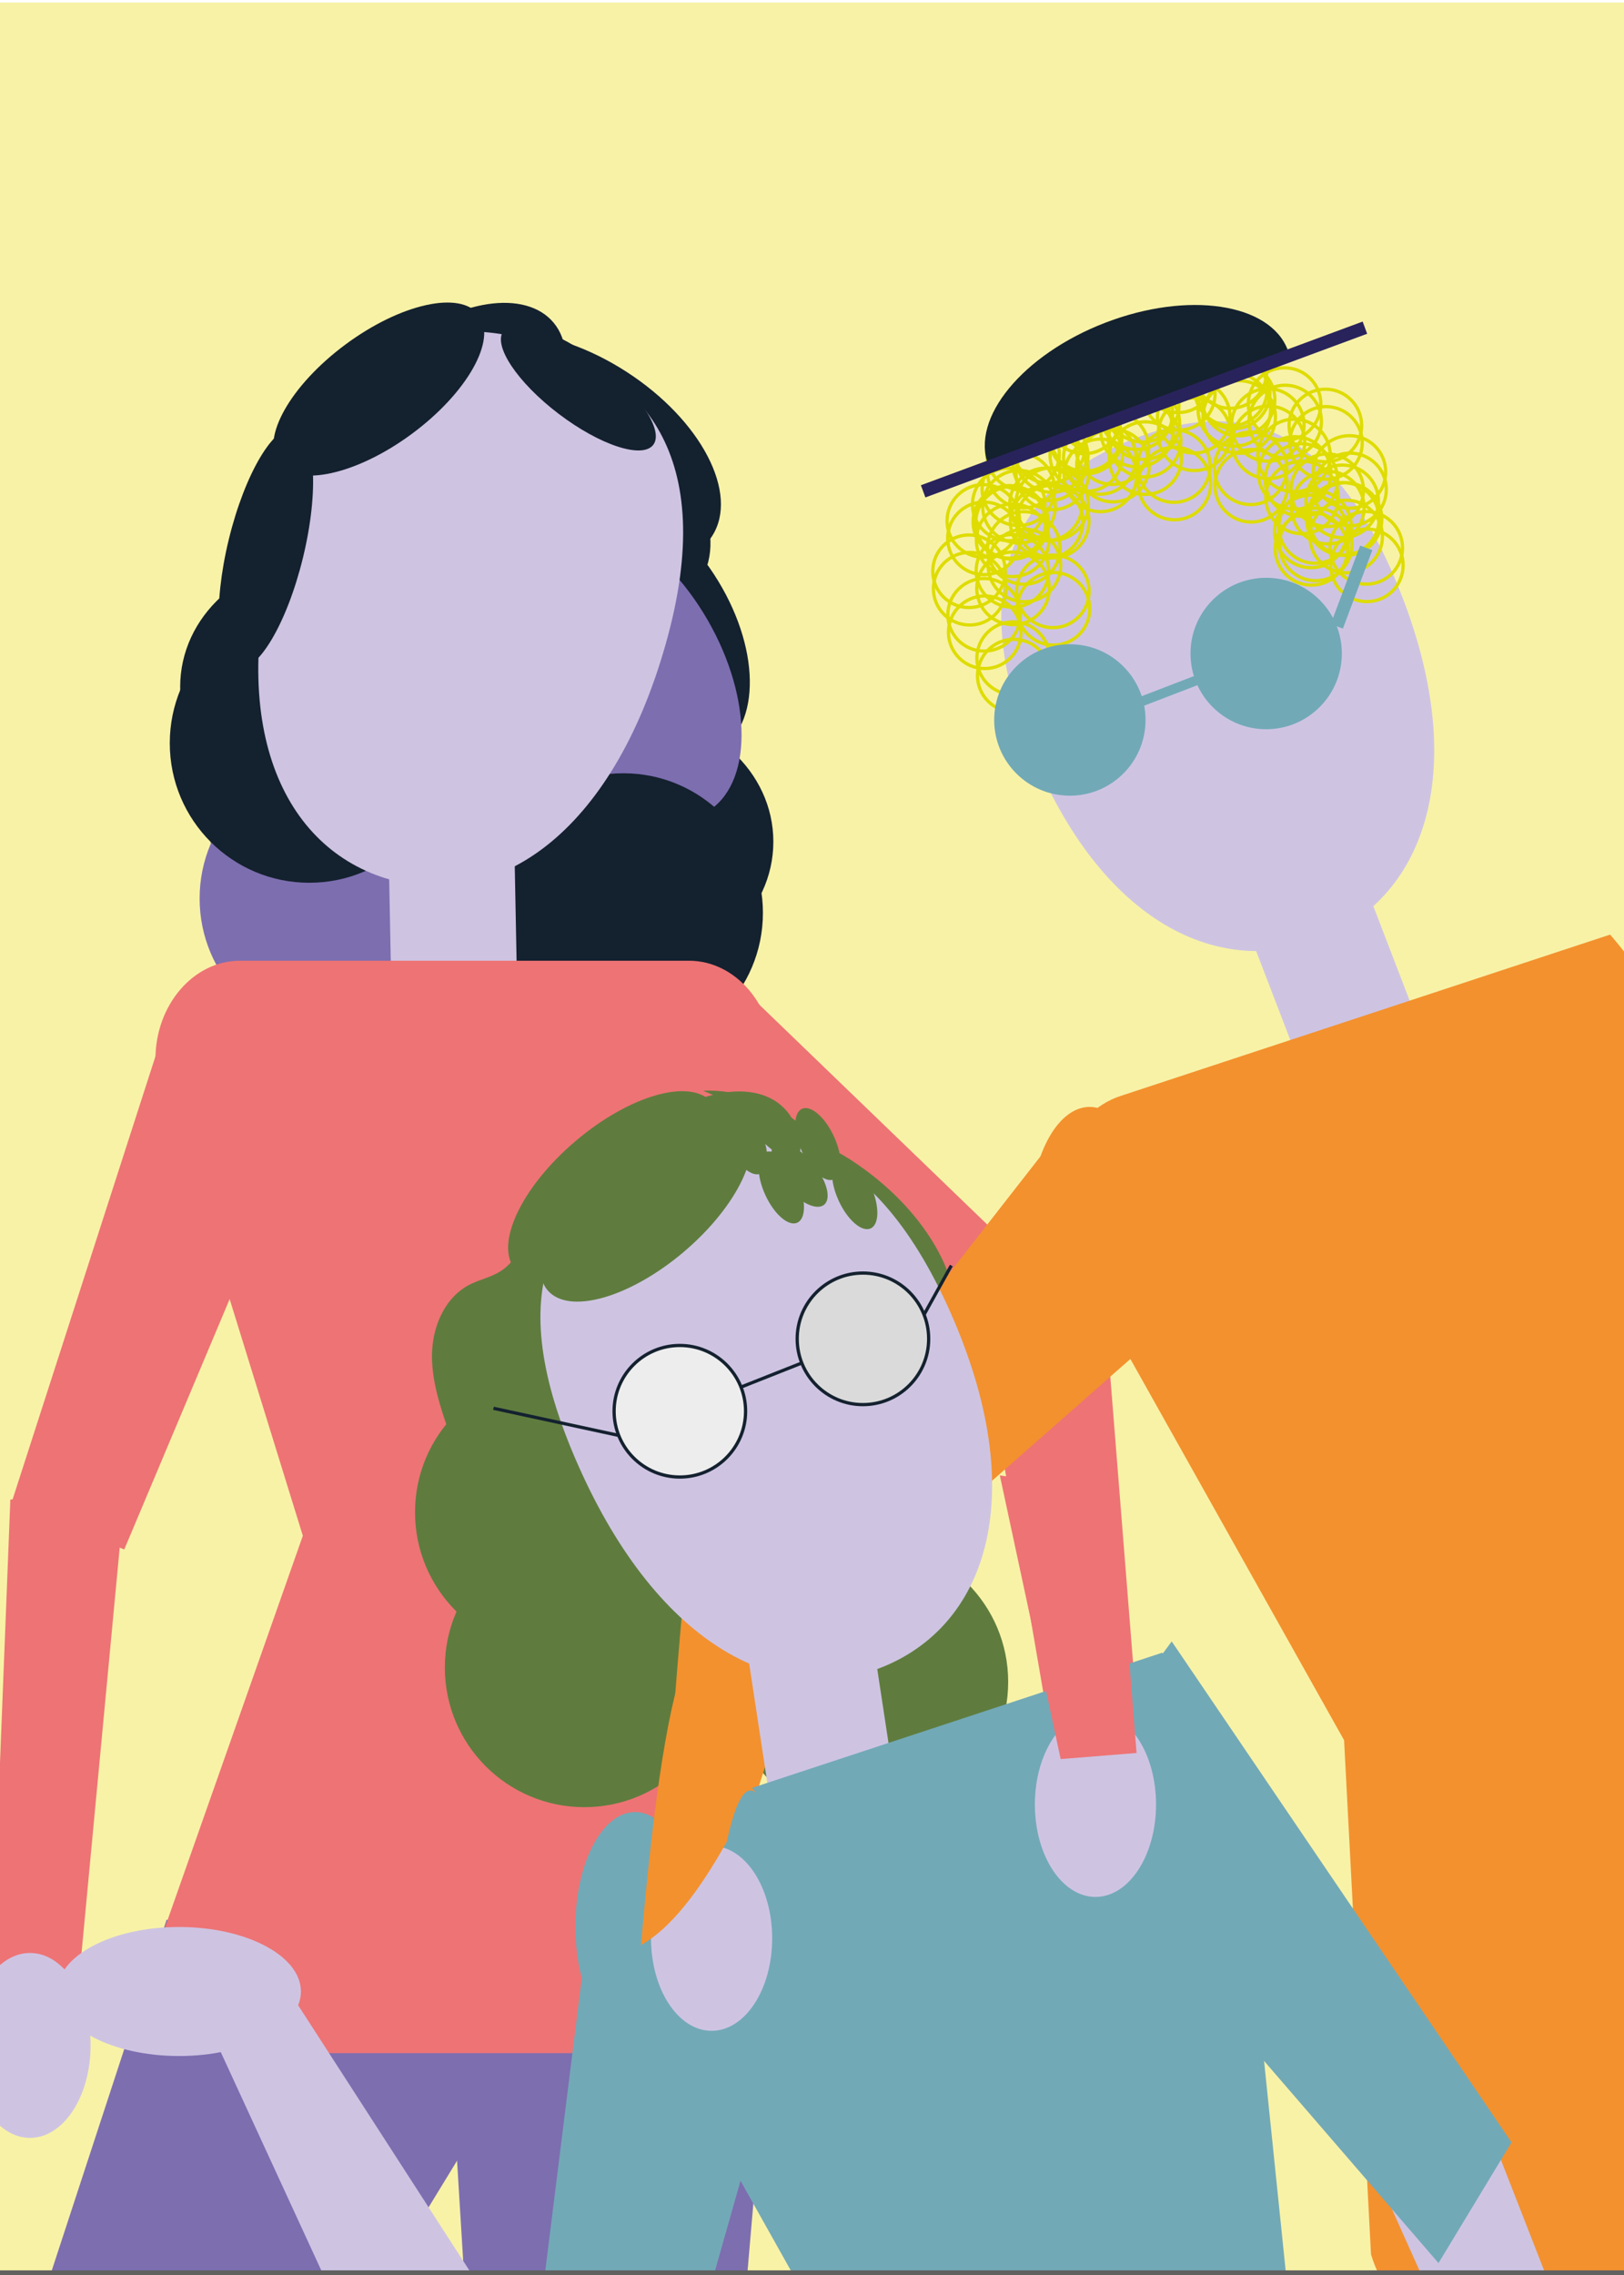 <svg xmlns="http://www.w3.org/2000/svg" viewBox="0 0 500 700"><defs><style>.cls-1{fill:#f8f2a7;}.cls-2,.cls-8{fill:#cec4e2;}.cls-15,.cls-3,.cls-5,.cls-7{fill:none;}.cls-3{stroke:#dedc00;}.cls-13,.cls-14,.cls-15,.cls-3,.cls-5,.cls-7,.cls-8{stroke-miterlimit:10;}.cls-4{fill:#14212f;}.cls-5{stroke:#29235c;}.cls-5,.cls-7{stroke-width:4px;}.cls-6{fill:#72a9b7;}.cls-7,.cls-8{stroke:#72a9b7;}.cls-8{stroke-width:3px;}.cls-9{fill:#ee7374;}.cls-10{fill:#7d6eb0;}.cls-11{fill:#5f7c3e;}.cls-12{fill:#f3912e;}.cls-13{fill:#ededed;}.cls-13,.cls-14,.cls-15{stroke:#14212f;}.cls-14{fill:#dadada;}.cls-16{fill:#616160;}</style></defs><title>vennefoto</title><g id="Layer_14" data-name="Layer 14"><rect class="cls-1" y="0.77" width="501.17" height="700"/><g id="ansikt"><rect class="cls-2" x="391.58" y="265.74" width="38.64" height="71.63" rx="5" ry="5" transform="translate(-80.86 167.58) rotate(-21.03)"/><path class="cls-2" d="M431.81,183.84c21,54.58,6.12,93-25.73,105.2s-68.59-6.27-89.58-60.86,1.19-81.09,33-93.34S410.82,129.25,431.81,183.84Z"/><g id="hår"><circle class="cls-3" cx="322.23" cy="160.56" r="11.17"/><circle class="cls-3" cx="311.77" cy="166.24" r="11.17"/><circle class="cls-3" cx="312.12" cy="207.88" r="11.17"/><circle class="cls-3" cx="414.46" cy="165.08" r="11.17"/><circle class="cls-3" cx="400.86" cy="153.06" r="11.17"/><circle class="cls-3" cx="403.77" cy="168.87" r="11.17"/><circle class="cls-3" cx="408.24" cy="136.28" r="11.17"/><circle class="cls-3" cx="415.65" cy="150.59" r="11.17"/><circle class="cls-3" cx="405.07" cy="167.51" r="11.17"/><circle class="cls-3" cx="408.81" cy="156.2" r="11.17"/><circle class="cls-3" cx="380.03" cy="126.11" r="11.17"/><circle class="cls-3" cx="413.43" cy="159.64" r="11.17"/><circle class="cls-3" cx="420.83" cy="173.94" r="11.17"/><circle class="cls-3" cx="385.22" cy="149.46" r="11.17"/><circle class="cls-3" cx="395.68" cy="129.7" r="11.17"/><circle class="cls-3" cx="398.59" cy="145.52" r="11.17"/><circle class="cls-3" cx="324.34" cy="187.32" r="11.17"/><circle class="cls-3" cx="303.18" cy="194.54" r="11.17"/><circle class="cls-3" cx="311.89" cy="181.03" r="11.17"/><circle class="cls-3" cx="298.54" cy="181.14" r="11.17"/><circle class="cls-3" cx="302.94" cy="165.65" r="11.17"/><circle class="cls-3" cx="324.11" cy="160.46" r="11.17"/><circle class="cls-3" cx="310.76" cy="160.58" r="11.17"/><circle class="cls-3" cx="315.16" cy="145.08" r="11.17"/><circle class="cls-3" cx="334.45" cy="140" r="11.17"/><circle class="cls-3" cx="323.99" cy="145.67" r="11.17"/><circle class="cls-3" cx="350.05" cy="132.48" r="11.17"/><circle class="cls-3" cx="361.59" cy="148.77" r="11.17"/><circle class="cls-3" cx="352.6" cy="140.96" r="11.17"/><circle class="cls-3" cx="313.73" cy="155.91" r="11.17"/><circle class="cls-3" cx="315.4" cy="173.98" r="11.17"/><circle class="cls-3" cx="381.53" cy="128.31" r="11.17"/><circle class="cls-3" cx="342.66" cy="143.26" r="11.17"/><circle class="cls-3" cx="323.08" cy="142.86" r="11.17"/><circle class="cls-3" cx="338.79" cy="146.27" r="11.17"/><circle class="cls-3" cx="334" cy="133.8" r="11.17"/><circle class="cls-3" cx="352.01" cy="130.21" r="11.17"/><circle class="cls-3" cx="367.72" cy="133.62" r="11.17"/><circle class="cls-3" cx="362.93" cy="121.15" r="11.17"/><circle class="cls-3" cx="378.98" cy="119.84" r="11.17"/><circle class="cls-3" cx="390.52" cy="136.12" r="11.17"/></g><g id="hår-2" data-name="hår"><circle class="cls-3" cx="322.04" cy="155.2" r="11.17"/><circle class="cls-3" cx="311.58" cy="160.87" r="11.17"/><circle class="cls-3" cx="311.93" cy="202.51" r="11.17"/><circle class="cls-3" cx="414.27" cy="159.71" r="11.17"/><circle class="cls-3" cx="400.67" cy="147.69" r="11.17"/><circle class="cls-3" cx="403.58" cy="163.5" r="11.17"/><circle class="cls-3" cx="408.05" cy="130.92" r="11.17"/><circle class="cls-3" cx="415.46" cy="145.22" r="11.17"/><circle class="cls-3" cx="404.89" cy="162.14" r="11.17"/><circle class="cls-3" cx="408.62" cy="150.84" r="11.17"/><circle class="cls-3" cx="379.84" cy="120.74" r="11.17"/><circle class="cls-3" cx="413.24" cy="154.27" r="11.17"/><circle class="cls-3" cx="420.64" cy="168.57" r="11.17"/><circle class="cls-3" cx="385.03" cy="144.09" r="11.17"/><circle class="cls-3" cx="395.49" cy="124.34" r="11.17"/><circle class="cls-3" cx="398.4" cy="140.15" r="11.17"/><circle class="cls-3" cx="324.15" cy="181.95" r="11.17"/><circle class="cls-3" cx="302.99" cy="189.17" r="11.17"/><circle class="cls-3" cx="311.7" cy="175.66" r="11.17"/><circle class="cls-3" cx="298.35" cy="175.77" r="11.17"/><circle class="cls-3" cx="302.75" cy="160.28" r="11.17"/><circle class="cls-3" cx="323.92" cy="155.1" r="11.17"/><circle class="cls-3" cx="310.57" cy="155.21" r="11.17"/><circle class="cls-3" cx="314.97" cy="139.71" r="11.17"/><circle class="cls-3" cx="334.26" cy="134.63" r="11.17"/><circle class="cls-3" cx="323.8" cy="140.31" r="11.17"/><circle class="cls-3" cx="349.86" cy="127.12" r="11.17"/><circle class="cls-3" cx="361.4" cy="143.4" r="11.17"/><circle class="cls-3" cx="352.41" cy="135.59" r="11.17"/><circle class="cls-3" cx="313.54" cy="150.54" r="11.17"/><circle class="cls-3" cx="315.21" cy="168.61" r="11.17"/><circle class="cls-3" cx="381.34" cy="122.94" r="11.17"/><circle class="cls-3" cx="342.47" cy="137.89" r="11.17"/><circle class="cls-3" cx="322.89" cy="137.49" r="11.17"/><circle class="cls-3" cx="338.6" cy="140.9" r="11.17"/><circle class="cls-3" cx="333.81" cy="128.43" r="11.17"/><circle class="cls-3" cx="351.82" cy="124.84" r="11.17"/><circle class="cls-3" cx="367.53" cy="128.25" r="11.17"/><circle class="cls-3" cx="362.74" cy="115.78" r="11.17"/><circle class="cls-3" cx="378.79" cy="114.47" r="11.17"/><circle class="cls-3" cx="390.33" cy="130.75" r="11.17"/></g><g id="hatt"><path class="cls-4" d="M304.28,143.06c-5.53-14.39,10.61-34,36.06-43.78s50.57-6,56.11,8.33"/><line class="cls-5" x1="284.22" y1="151.18" x2="420.23" y2="100.82"/></g><g id="solbrille"><circle class="cls-6" cx="329.39" cy="221.53" r="23.3"/><circle class="cls-6" cx="389.83" cy="201.08" r="23.3"/><line class="cls-7" x1="411.58" y1="192.72" x2="420.64" y2="168.57"/><line class="cls-8" x1="345.17" y1="218.25" x2="389.83" y2="201.08"/></g></g><polygon class="cls-9" points="324.18 432.69 194.48 342.23 227.18 302.77 340.96 412.45 324.18 432.69"/><polygon class="cls-9" points="3.57 462.31 52.12 311.82 99.42 331.55 38.25 476.77 3.57 462.31"/><polygon class="cls-9" points="324.91 542.2 300.29 399.25 340.7 409.27 351.12 540.1 324.91 542.2"/><polygon class="cls-9" points="-3.03 619.37 3.19 461.37 38.25 461.37 23.06 622.58 -3.03 619.37"/><polygon class="cls-10" points="20.22 861.96 -29.54 837.45 51.31 590.64 154.89 641.65 20.22 861.96"/><polygon class="cls-10" points="195.93 1097.05 167.21 1097.05 138.77 633.08 236.67 622.99 195.93 1097.05"/><ellipse class="cls-10" cx="144.92" cy="619.44" rx="93.2" ry="37.76"/><ellipse class="cls-4" cx="177.66" cy="138.08" rx="28.15" ry="49.5" transform="translate(-34.78 212.21) rotate(-57.09)"/><ellipse class="cls-4" cx="195.15" cy="190.4" rx="29.14" ry="47.82" transform="matrix(0.82, -0.57, 0.57, 0.82, -73.94, 146.48)"/><ellipse class="cls-4" cx="121.87" cy="147.67" rx="48.96" ry="28.46" transform="matrix(0.77, -0.64, 0.64, 0.77, -66.21, 111.85)"/><ellipse class="cls-4" cx="138.68" cy="125.56" rx="41.21" ry="24.62" transform="translate(-48.18 116.71) rotate(-39.45)"/><ellipse class="cls-4" cx="120.68" cy="191.03" rx="42.95" ry="39.19"/><ellipse class="cls-4" cx="155.39" cy="211.34" rx="42.95" ry="39.19"/><ellipse class="cls-4" cx="155.39" cy="190.4" rx="42.95" ry="39.19"/><ellipse class="cls-4" cx="195.15" cy="258.99" rx="42.95" ry="39.19"/><ellipse class="cls-4" cx="107.61" cy="254.95" rx="42.95" ry="39.19"/><ellipse class="cls-4" cx="98.42" cy="211.34" rx="42.95" ry="39.19"/><ellipse class="cls-4" cx="174.45" cy="148.38" rx="29.92" ry="51.04" transform="translate(-49.77 195.02) rotate(-52.13)"/><ellipse class="cls-10" cx="191.94" cy="205.72" rx="29.92" ry="51.04" transform="translate(-77.14 123.53) rotate(-30)"/><ellipse class="cls-4" cx="118.67" cy="158.89" rx="51.04" ry="29.92" transform="translate(-77.59 130.45) rotate(-45)"/><ellipse class="cls-4" cx="135.48" cy="134.66" rx="42.95" ry="25.89" transform="translate(-55.54 135.24) rotate(-45)"/><circle class="cls-4" cx="117.48" cy="206.41" r="42.95"/><circle class="cls-10" cx="152.19" cy="228.67" r="42.95"/><circle class="cls-4" cx="152.19" cy="205.72" r="42.95"/><circle class="cls-4" cx="191.94" cy="280.88" r="42.95"/><circle class="cls-10" cx="104.41" cy="276.46" r="42.95"/><circle class="cls-4" cx="95.22" cy="228.67" r="42.95"/><ellipse class="cls-4" cx="113.42" cy="128.26" rx="39.7" ry="18.12" transform="translate(-56.06 103.9) rotate(-40.33)"/><rect class="cls-2" x="120.27" y="254.8" width="38.73" height="74.77" rx="5" ry="5" transform="translate(284.88 581.62) rotate(178.89)"/><path class="cls-2" d="M85.82,164.43c-16.64,58.73,1.35,96.89,34.25,106.21s68.24-13.72,84.88-72.45-7.72-83.84-40.62-93.16S102.46,105.7,85.82,164.43Z"/><ellipse class="cls-4" cx="81.86" cy="168.78" rx="38.01" ry="11.76" transform="translate(-101.48 208.42) rotate(-76.33)"/><ellipse class="cls-4" cx="178.07" cy="119.33" rx="10.03" ry="28.96" transform="translate(-24.68 188.93) rotate(-52.77)"/><ellipse class="cls-4" cx="116.62" cy="119.72" rx="38.32" ry="17.13" transform="translate(-48.32 92.76) rotate(-36.47)"/><path class="cls-9" d="M212.15,631.73H73.83c-14.28,0-26-13.62-26-30.27L93.24,472.54,47.86,325.88c0-16.65,11.69-30.27,26-30.27H212.15c14.29,0,26,13.62,26,30.27L205,472.54l33.16,128.92C238.12,618.11,226.44,631.73,212.15,631.73Z"/><ellipse class="cls-2" cx="9.24" cy="629.36" rx="18.65" ry="28.45"/><ellipse class="cls-11" cx="249.96" cy="385.02" rx="29.92" ry="51.04" transform="translate(-207.42 346.02) rotate(-52.13)"/><ellipse class="cls-11" cx="267.45" cy="442.36" rx="29.92" ry="51.04" transform="translate(-185.35 192.99) rotate(-30)"/><ellipse class="cls-11" cx="194.18" cy="395.53" rx="51.04" ry="29.92" transform="translate(-222.81 253.15) rotate(-45)"/><ellipse class="cls-11" cx="210.99" cy="371.3" rx="42.95" ry="25.89" transform="translate(-200.75 257.94) rotate(-45)"/><circle class="cls-11" cx="192.98" cy="443.05" r="42.95"/><circle class="cls-11" cx="227.7" cy="465.31" r="42.95"/><circle class="cls-11" cx="227.7" cy="442.36" r="42.95"/><circle class="cls-11" cx="267.45" cy="517.52" r="42.95"/><circle class="cls-11" cx="179.91" cy="513.1" r="42.95"/><circle class="cls-11" cx="170.73" cy="465.31" r="42.95"/><path class="cls-11" d="M190.63,346.2a45.68,45.68,0,0,0-24.78,24.11c-3.22,7.5-4.93,16.57-11.85,20.9-2.95,1.85-6.48,2.54-9.57,4.15-7.43,3.88-11.21,12.7-11.41,21.08s2.56,16.52,5.29,24.44q7.68,22.29,15.35,44.57c1.92,5.57,3.93,11.3,7.85,15.69,3.12,3.48,7.65,6.63,7.63,11.31"/><path class="cls-11" d="M276.54,374.73c10.88,11.08,22.5,23.91,22.36,39.44-.12,11.9-7.24,22.52-9.93,34.11-2,8.72-1.51,17.83-3,26.66s-5.56,18-13.61,21.93"/><path class="cls-11" d="M253.58,523.72c5.18,3,10.62,6,16.58,6.32s12.58-3.21,13.71-9.08"/><path class="cls-11" d="M216.51,335.6a44.07,44.07,0,0,1,34.66,15.14"/><path class="cls-11" d="M153.94,516.62c2.61,11.4,17.43,18,27.64,12.32"/><path class="cls-11" d="M250.94,488.55a19.12,19.12,0,0,0,6.7,15"/><path class="cls-11" d="M281,408.38a35.12,35.12,0,0,0-2.3,37.23"/><path class="cls-11" d="M167.44,376.24l8.48-19.51"/><path class="cls-11" d="M289.38,447.64A66.81,66.81,0,0,1,271.52,509"/><ellipse class="cls-11" cx="188.92" cy="364.9" rx="39.7" ry="18.12" transform="translate(-191.27 209.02) rotate(-40.33)"/><ellipse class="cls-12" cx="335.48" cy="375.83" rx="18.39" ry="35.24"/><path class="cls-12" d="M227,574.9c12.33-53.55,27-78.33,44.08-59.65-17.39-18.5-35.34-44.84-53.86-81.89-5.75,38.84-10.39,92.6-13.91,159.33C211.3,589.15,219.2,583,227,574.9Z"/><polygon class="cls-12" points="241.88 511.54 372.55 396.56 324.63 350.31 217.29 487.81 241.88 511.54"/><path class="cls-12" d="M460.87,718.71l150.74-49.65c15.57-5.13,23.61-24.79,17.87-43.69l-93.9-130L518,324.94c-5.74-18.9-22.28-37.37-22.28-37.37L345,337.22c-15.57,5.13-23.61,24.78-17.87,43.68l86.69,154.55,8.29,158.22C427.86,712.57,445.3,723.84,460.87,718.71Z"/><ellipse class="cls-2" cx="55.13" cy="612.77" rx="37.52" ry="19.85"/><polygon class="cls-2" points="65.72 626.53 141.84 791.74 187.35 764.91 89.06 612.77 65.72 626.53"/><polygon class="cls-2" points="528.12 833.58 461.63 663.35 426.85 675.95 503.45 846.47 528.12 833.58"/><rect class="cls-2" x="234.02" y="495.18" width="38.73" height="74.77" rx="5" ry="5" transform="translate(584.08 1020.89) rotate(171.34)"/><path class="cls-2" d="M179.11,453.28c25.42,55.5,63.86,72.88,94.95,58.64s43-54.7,17.62-110.2-60.25-58.81-91.34-44.57S153.69,397.79,179.11,453.28Z"/><polygon class="cls-6" points="465.37 659.21 360.75 505.05 322.45 556.85 442.89 696.33 465.37 659.21"/><polygon class="cls-6" points="188.08 811.72 246.2 606.83 181.09 592.79 154.68 804.52 188.08 811.72"/><ellipse class="cls-6" cx="195.54" cy="592.79" rx="18.39" ry="35.24"/><path class="cls-6" d="M322.93,939.67,473.67,890c15.57-5.13,23.61-24.79,17.87-43.69l-93.89-130L380.09,545.9c-5.74-18.9-22.28-37.37-22.28-37.37L207.07,558.18c-15.57,5.13-23.61,24.79-17.87,43.69l86.7,154.54,8.29,158.22C289.93,933.53,307.36,944.8,322.93,939.67Z"/><ellipse class="cls-2" cx="219.09" cy="596.42" rx="18.65" ry="28.45"/><ellipse class="cls-2" cx="337.27" cy="555.22" rx="18.65" ry="28.45"/><ellipse class="cls-11" cx="240.55" cy="365.36" rx="5.44" ry="11.91" transform="translate(-129.53 132.14) rotate(-24.42)"/><ellipse class="cls-11" cx="263.14" cy="367.12" rx="5.44" ry="11.91" transform="translate(-128.24 141.64) rotate(-24.42)"/><ellipse class="cls-11" cx="246.14" cy="361.5" rx="5.44" ry="11.91" transform="translate(-174.12 240.46) rotate(-39.68)"/><ellipse class="cls-11" cx="229.25" cy="350.25" rx="5.44" ry="11.91" transform="translate(-124.29 126.12) rotate(-24.42)"/><ellipse class="cls-11" cx="251.84" cy="352.01" rx="5.44" ry="11.91" transform="translate(-123 135.62) rotate(-24.42)"/><ellipse class="cls-11" cx="237.84" cy="346.39" rx="5.44" ry="11.91" transform="translate(-166.38 231.68) rotate(-39.68)"/><ellipse class="cls-11" cx="198.87" cy="371.3" rx="39.7" ry="18.12" transform="translate(-193.04 216.98) rotate(-40.33)"/><polygon class="cls-9" points="326.56 541.25 307.83 453.97 343.56 459.23 349.93 539.38 326.56 541.25"/><path class="cls-12" d="M223.78,566.66c2.77-12.84,5.89-18.26,9.38-14.71-6.76-7-13.88-20.4-21.38-42.72-5.72,12.53-10.53,43.81-14.42,89.25C206.44,593.41,215.25,581.94,223.78,566.66Z"/></g><g id="play"><g id="briller"><circle class="cls-13" cx="209.31" cy="434.23" r="20.24"/><circle class="cls-14" cx="265.68" cy="411.95" r="20.24"/><line class="cls-15" x1="246.85" y1="419.39" x2="228.14" y2="426.79"/><line class="cls-15" x1="190.49" y1="441.67" x2="151.93" y2="433.32"/><line class="cls-15" x1="284.5" y1="404.51" x2="292.89" y2="389.4"/></g><path class="cls-16" d="M-197.27-76.43v983h839v-983Zm698,775h-503v-700h503Z"/></g></svg>
